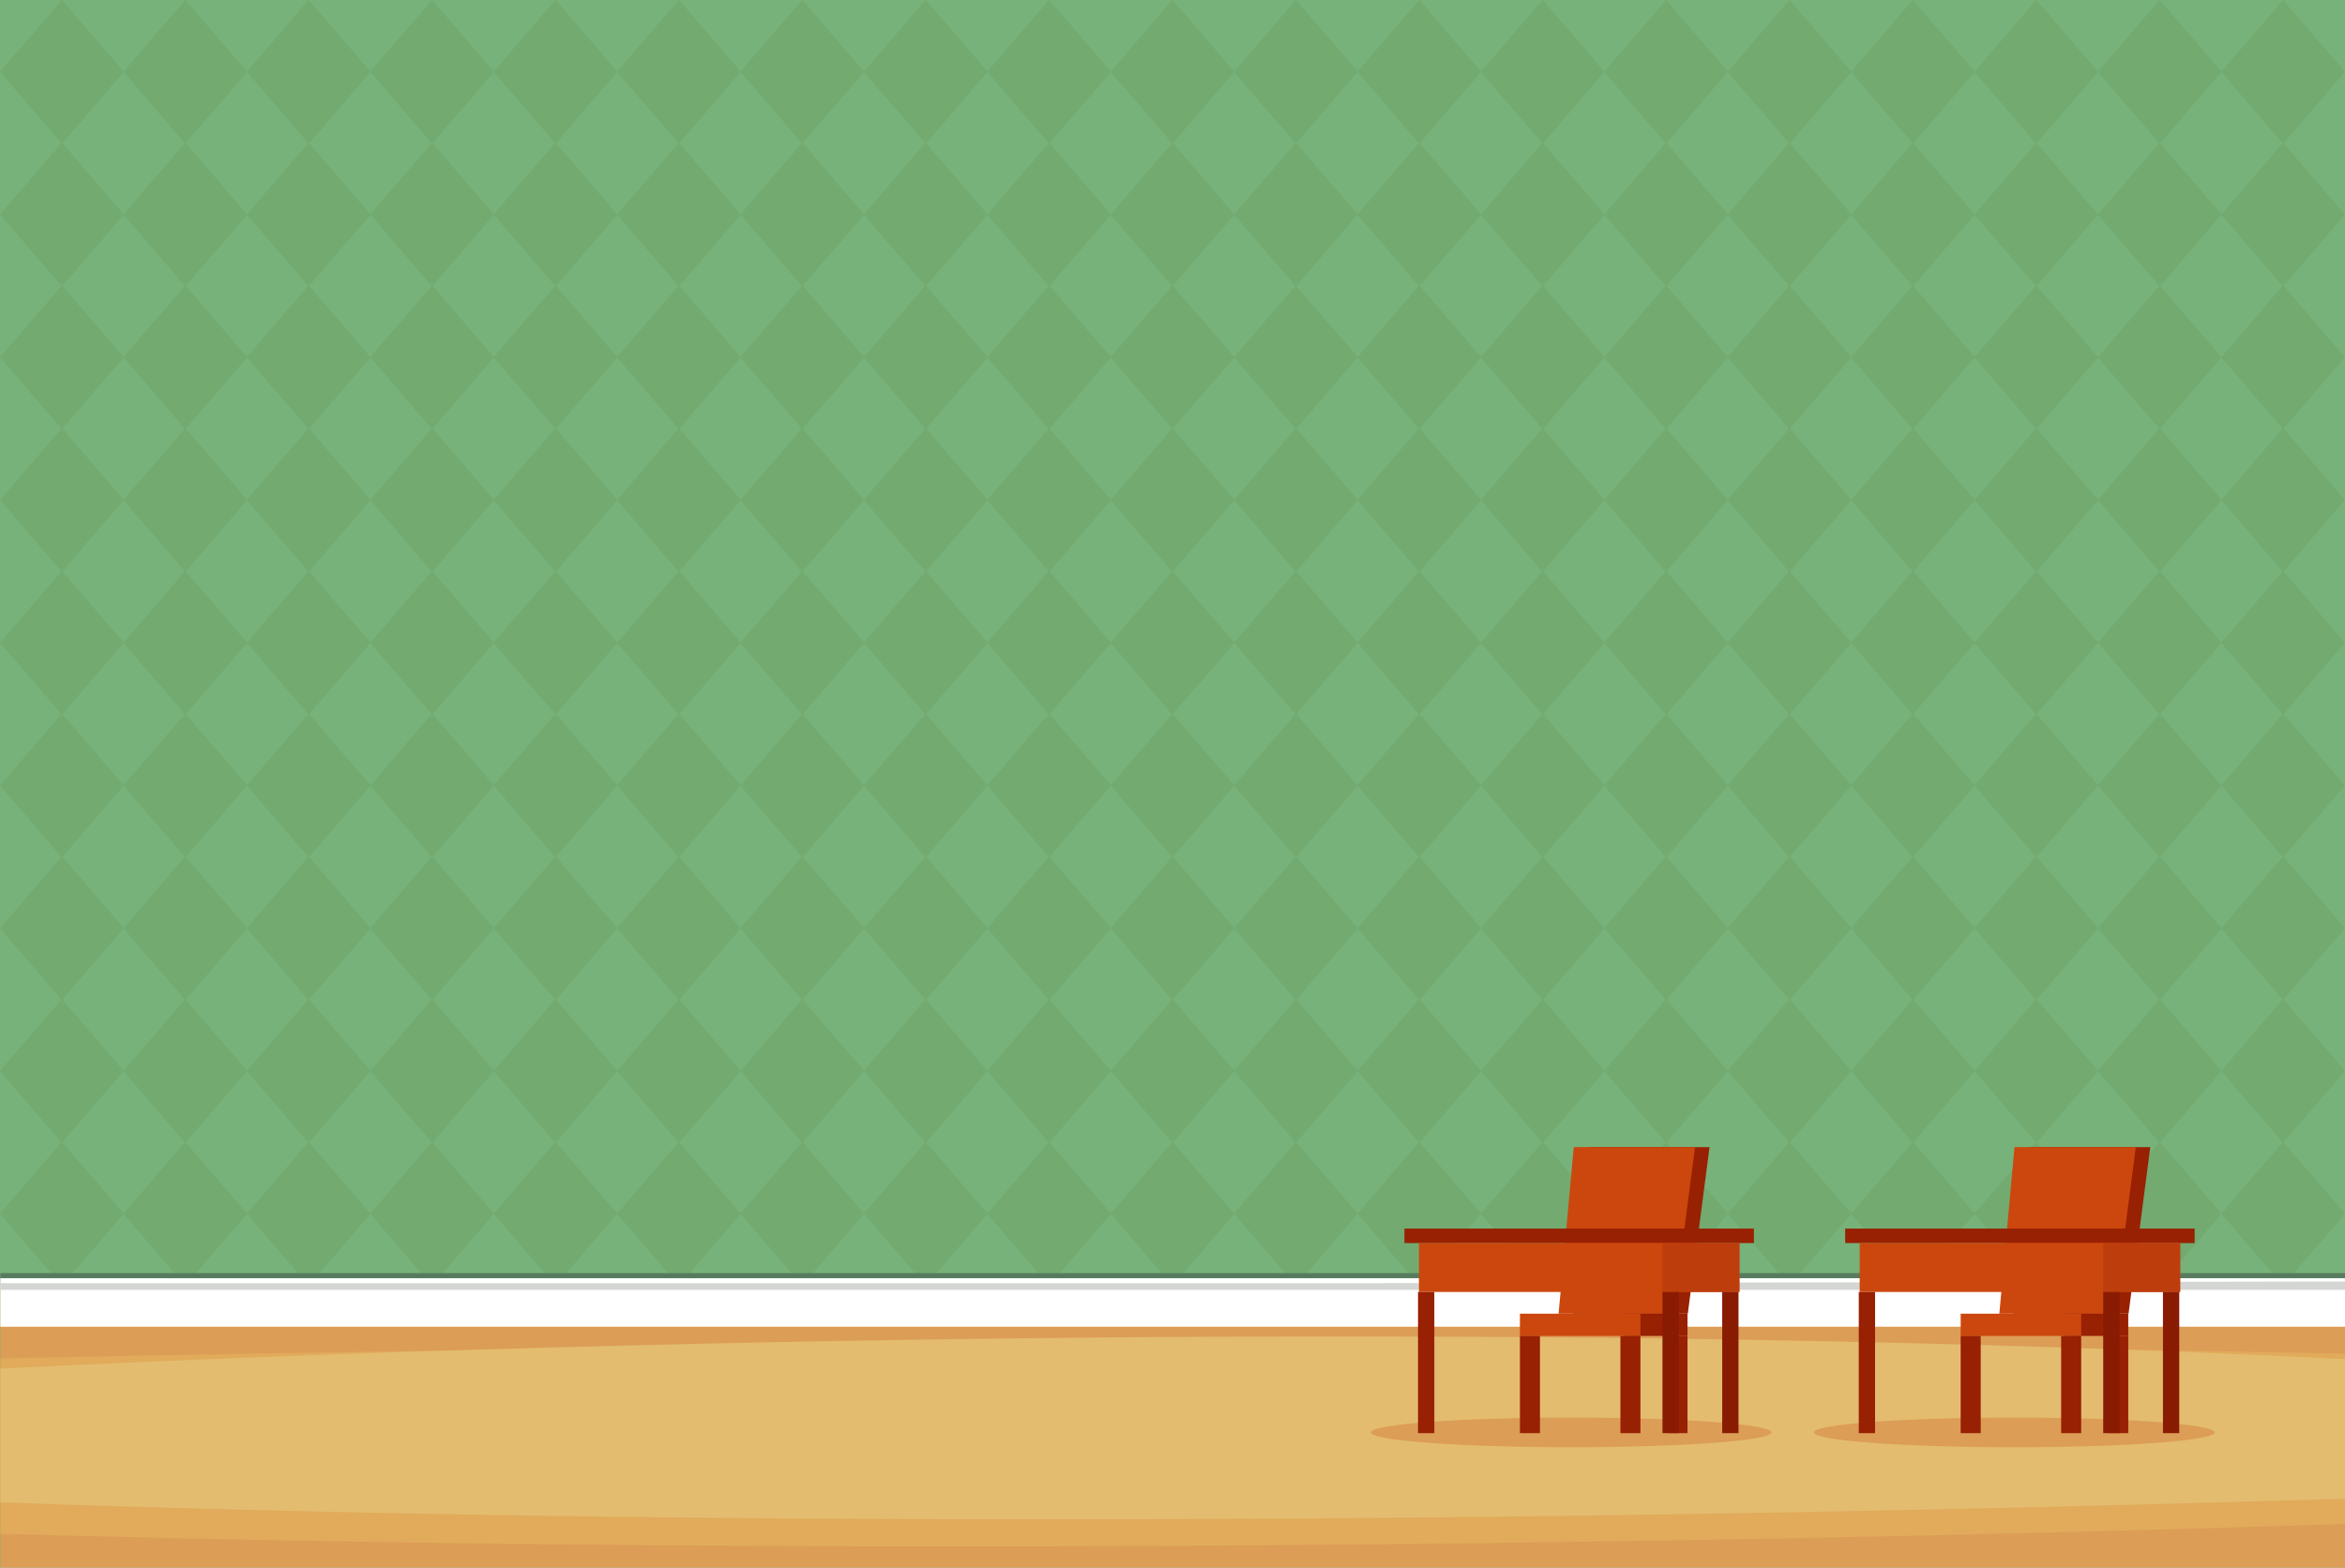 <?xml version="1.0" encoding="utf-8"?>
<!-- Generator: Adobe Illustrator 16.0.0, SVG Export Plug-In . SVG Version: 6.00 Build 0)  -->
<!DOCTYPE svg PUBLIC "-//W3C//DTD SVG 1.1//EN" "http://www.w3.org/Graphics/SVG/1.1/DTD/svg11.dtd">
<svg version="1.1" id="Layer_1" xmlns="http://www.w3.org/2000/svg" xmlns:xlink="http://www.w3.org/1999/xlink" x="0px" y="0px"
	 width="1196.428px" height="800px" viewBox="0 0 1196.428 800" enable-background="new 0 0 1196.428 800" xml:space="preserve">
<g id="BACKGROUND">
	<rect fill="#77B27A" width="1196.428" height="800"/>
</g>
<g id="OBJECTS">
	<g>
		<g>
			<g>
				<polygon fill="#72AA70" points="31.569,0 0,36.646 31.569,73.292 63.138,36.646 				"/>
				<polygon fill="#72AA70" points="94.53,0 62.961,36.646 94.53,73.292 126.099,36.646 				"/>
				<polygon fill="#72AA70" points="157.49,0 125.921,36.646 157.49,73.292 189.059,36.646 				"/>
				<polygon fill="#72AA70" points="220.451,0 188.883,36.646 220.451,73.292 252.02,36.646 				"/>
				<polygon fill="#72AA70" points="283.412,0 251.842,36.646 283.412,73.292 314.98,36.646 				"/>
				<polygon fill="#72AA70" points="346.373,0 314.803,36.646 346.373,73.292 377.941,36.646 				"/>
				<polygon fill="#72AA70" points="409.332,0 377.764,36.646 409.332,73.292 440.901,36.646 				"/>
				<polygon fill="#72AA70" points="472.293,0 440.725,36.646 472.293,73.292 503.863,36.646 				"/>
				<polygon fill="#72AA70" points="535.254,0 503.685,36.646 535.254,73.292 566.823,36.646 				"/>
				<polygon fill="#72AA70" points="598.214,0 566.646,36.646 598.214,73.292 629.785,36.646 				"/>
				<polygon fill="#72AA70" points="661.176,0 629.605,36.646 661.176,73.292 692.744,36.646 				"/>
				<polygon fill="#72AA70" points="724.136,0 692.567,36.646 724.136,73.292 755.704,36.646 				"/>
				<polygon fill="#72AA70" points="787.095,0 755.528,36.646 787.095,73.292 818.666,36.646 				"/>
				<polygon fill="#72AA70" points="850.057,0 818.488,36.646 850.057,73.292 881.626,36.646 				"/>
				<polygon fill="#72AA70" points="913.017,0 881.449,36.646 913.017,73.292 944.586,36.646 				"/>
				<polygon fill="#72AA70" points="975.979,0 944.409,36.646 975.979,73.292 1007.547,36.646 				"/>
				<polygon fill="#72AA70" points="1038.938,0 1007.371,36.646 1038.938,73.292 1070.507,36.646 				"/>
				<polygon fill="#72AA70" points="1101.899,0 1070.331,36.646 1101.899,73.292 1133.469,36.646 				"/>
				<polygon fill="#72AA70" points="1164.861,0 1133.29,36.646 1164.861,73.292 1196.428,36.646 				"/>
			</g>
			<g>
				<polygon fill="#72AA70" points="31.569,72.838 0,109.484 31.569,146.13 63.138,109.484 				"/>
				<polygon fill="#72AA70" points="94.53,72.838 62.961,109.484 94.53,146.13 126.099,109.484 				"/>
				<polygon fill="#72AA70" points="157.49,72.838 125.921,109.484 157.49,146.13 189.059,109.484 				"/>
				<polygon fill="#72AA70" points="220.451,72.838 188.883,109.484 220.451,146.13 252.02,109.484 				"/>
				<polygon fill="#72AA70" points="283.412,72.838 251.842,109.484 283.412,146.13 314.98,109.484 				"/>
				<polygon fill="#72AA70" points="346.373,72.838 314.803,109.484 346.373,146.13 377.941,109.484 				"/>
				<polygon fill="#72AA70" points="409.332,72.838 377.764,109.484 409.332,146.13 440.901,109.484 				"/>
				<polygon fill="#72AA70" points="472.293,72.838 440.725,109.484 472.293,146.13 503.863,109.484 				"/>
				<polygon fill="#72AA70" points="535.254,72.838 503.685,109.484 535.254,146.13 566.823,109.484 				"/>
				<polygon fill="#72AA70" points="598.214,72.838 566.646,109.484 598.214,146.13 629.785,109.484 				"/>
				<polygon fill="#72AA70" points="661.176,72.838 629.605,109.484 661.176,146.13 692.744,109.484 				"/>
				<polygon fill="#72AA70" points="724.136,72.838 692.567,109.484 724.136,146.13 755.704,109.484 				"/>
				<polygon fill="#72AA70" points="787.095,72.838 755.528,109.484 787.095,146.13 818.666,109.484 				"/>
				<polygon fill="#72AA70" points="850.057,72.838 818.488,109.484 850.057,146.13 881.626,109.484 				"/>
				<polygon fill="#72AA70" points="913.017,72.838 881.449,109.484 913.017,146.13 944.586,109.484 				"/>
				<polygon fill="#72AA70" points="975.979,72.838 944.409,109.484 975.979,146.13 1007.547,109.484 				"/>
				<polygon fill="#72AA70" points="1038.938,72.838 1007.371,109.484 1038.938,146.13 1070.507,109.484 				"/>
				<polygon fill="#72AA70" points="1101.899,72.838 1070.331,109.484 1101.899,146.13 1133.469,109.484 				"/>
				<polygon fill="#72AA70" points="1164.861,72.838 1133.29,109.484 1164.861,146.13 1196.428,109.484 				"/>
			</g>
			<g>
				<polygon fill="#72AA70" points="31.569,145.677 0,182.323 31.569,218.968 63.138,182.323 				"/>
				<polygon fill="#72AA70" points="94.53,145.677 62.961,182.323 94.53,218.968 126.099,182.323 				"/>
				<polygon fill="#72AA70" points="157.49,145.677 125.921,182.323 157.49,218.968 189.059,182.323 				"/>
				<polygon fill="#72AA70" points="220.451,145.677 188.883,182.323 220.451,218.968 252.02,182.323 				"/>
				<polygon fill="#72AA70" points="283.412,145.677 251.842,182.323 283.412,218.968 314.98,182.323 				"/>
				<polygon fill="#72AA70" points="346.373,145.677 314.803,182.323 346.373,218.968 377.941,182.323 				"/>
				<polygon fill="#72AA70" points="409.332,145.677 377.764,182.323 409.332,218.968 440.901,182.323 				"/>
				<polygon fill="#72AA70" points="472.293,145.677 440.725,182.323 472.293,218.968 503.863,182.323 				"/>
				<polygon fill="#72AA70" points="535.254,145.677 503.685,182.323 535.254,218.968 566.823,182.323 				"/>
				<polygon fill="#72AA70" points="598.214,145.677 566.646,182.323 598.214,218.968 629.785,182.323 				"/>
				<polygon fill="#72AA70" points="661.176,145.677 629.605,182.323 661.176,218.968 692.744,182.323 				"/>
				<polygon fill="#72AA70" points="724.136,145.677 692.567,182.323 724.136,218.968 755.704,182.323 				"/>
				<polygon fill="#72AA70" points="787.095,145.677 755.528,182.323 787.095,218.968 818.666,182.323 				"/>
				<polygon fill="#72AA70" points="850.057,145.677 818.488,182.323 850.057,218.968 881.626,182.323 				"/>
				<polygon fill="#72AA70" points="913.017,145.677 881.449,182.323 913.017,218.968 944.586,182.323 				"/>
				<polygon fill="#72AA70" points="975.979,145.677 944.409,182.323 975.979,218.968 1007.547,182.323 				"/>
				<polygon fill="#72AA70" points="1038.938,145.677 1007.371,182.323 1038.938,218.968 1070.507,182.323 				"/>
				<polygon fill="#72AA70" points="1101.899,145.677 1070.331,182.323 1101.899,218.968 1133.469,182.323 				"/>
				<polygon fill="#72AA70" points="1164.861,145.677 1133.29,182.323 1164.861,218.968 1196.428,182.323 				"/>
			</g>
			<g>
				<polygon fill="#72AA70" points="31.569,218.516 0,255.162 31.569,291.807 63.138,255.162 				"/>
				<polygon fill="#72AA70" points="94.53,218.516 62.961,255.162 94.53,291.807 126.099,255.162 				"/>
				<polygon fill="#72AA70" points="157.49,218.516 125.921,255.162 157.49,291.807 189.059,255.162 				"/>
				<polygon fill="#72AA70" points="220.451,218.516 188.883,255.162 220.451,291.807 252.02,255.162 				"/>
				<polygon fill="#72AA70" points="283.412,218.516 251.842,255.162 283.412,291.807 314.98,255.162 				"/>
				<polygon fill="#72AA70" points="346.373,218.516 314.803,255.162 346.373,291.807 377.941,255.162 				"/>
				<polygon fill="#72AA70" points="409.332,218.516 377.764,255.162 409.332,291.807 440.901,255.162 				"/>
				<polygon fill="#72AA70" points="472.293,218.516 440.725,255.162 472.293,291.807 503.863,255.162 				"/>
				<polygon fill="#72AA70" points="535.254,218.516 503.685,255.162 535.254,291.807 566.823,255.162 				"/>
				<polygon fill="#72AA70" points="598.214,218.516 566.646,255.162 598.214,291.807 629.785,255.162 				"/>
				<polygon fill="#72AA70" points="661.176,218.516 629.605,255.162 661.176,291.807 692.744,255.162 				"/>
				<polygon fill="#72AA70" points="724.136,218.516 692.567,255.162 724.136,291.807 755.704,255.162 				"/>
				<polygon fill="#72AA70" points="787.095,218.516 755.528,255.162 787.095,291.807 818.666,255.162 				"/>
				<polygon fill="#72AA70" points="850.057,218.516 818.488,255.162 850.057,291.807 881.626,255.162 				"/>
				<polygon fill="#72AA70" points="913.017,218.516 881.449,255.162 913.017,291.807 944.586,255.162 				"/>
				<polygon fill="#72AA70" points="975.979,218.516 944.409,255.162 975.979,291.807 1007.547,255.162 				"/>
				<polygon fill="#72AA70" points="1038.938,218.516 1007.371,255.162 1038.938,291.807 1070.507,255.162 				"/>
				<polygon fill="#72AA70" points="1101.899,218.516 1070.331,255.162 1101.899,291.807 1133.469,255.162 				"/>
				<polygon fill="#72AA70" points="1164.861,218.516 1133.29,255.162 1164.861,291.807 1196.428,255.162 				"/>
			</g>
			<g>
				<polygon fill="#72AA70" points="31.569,291.354 0,328 31.569,364.646 63.138,328 				"/>
				<polygon fill="#72AA70" points="94.53,291.354 62.961,328 94.53,364.646 126.099,328 				"/>
				<polygon fill="#72AA70" points="157.49,291.354 125.921,328 157.49,364.646 189.059,328 				"/>
				<polygon fill="#72AA70" points="220.451,291.354 188.883,328 220.451,364.646 252.02,328 				"/>
				<polygon fill="#72AA70" points="283.412,291.354 251.842,328 283.412,364.646 314.98,328 				"/>
				<polygon fill="#72AA70" points="346.373,291.354 314.803,328 346.373,364.646 377.941,328 				"/>
				<polygon fill="#72AA70" points="409.332,291.354 377.764,328 409.332,364.646 440.901,328 				"/>
				<polygon fill="#72AA70" points="472.293,291.354 440.725,328 472.293,364.646 503.863,328 				"/>
				<polygon fill="#72AA70" points="535.254,291.354 503.685,328 535.254,364.646 566.823,328 				"/>
				<polygon fill="#72AA70" points="598.214,291.354 566.646,328 598.214,364.646 629.785,328 				"/>
				<polygon fill="#72AA70" points="661.176,291.354 629.605,328 661.176,364.646 692.744,328 				"/>
				<polygon fill="#72AA70" points="724.136,291.354 692.567,328 724.136,364.646 755.704,328 				"/>
				<polygon fill="#72AA70" points="787.095,291.354 755.528,328 787.095,364.646 818.666,328 				"/>
				<polygon fill="#72AA70" points="850.057,291.354 818.488,328 850.057,364.646 881.626,328 				"/>
				<polygon fill="#72AA70" points="913.017,291.354 881.449,328 913.017,364.646 944.586,328 				"/>
				<polygon fill="#72AA70" points="975.979,291.354 944.409,328 975.979,364.646 1007.547,328 				"/>
				<polygon fill="#72AA70" points="1038.938,291.354 1007.371,328 1038.938,364.646 1070.507,328 				"/>
				<polygon fill="#72AA70" points="1101.899,291.354 1070.331,328 1101.899,364.646 1133.469,328 				"/>
				<polygon fill="#72AA70" points="1164.861,291.354 1133.29,328 1164.861,364.646 1196.428,328 				"/>
			</g>
			<g>
				<polygon fill="#72AA70" points="31.569,364.193 0,400.838 31.569,437.484 63.138,400.838 				"/>
				<polygon fill="#72AA70" points="94.53,364.193 62.961,400.838 94.53,437.484 126.099,400.838 				"/>
				<polygon fill="#72AA70" points="157.49,364.193 125.921,400.838 157.49,437.484 189.059,400.838 				"/>
				<polygon fill="#72AA70" points="220.451,364.193 188.883,400.838 220.451,437.484 252.02,400.838 				"/>
				<polygon fill="#72AA70" points="283.412,364.193 251.842,400.838 283.412,437.484 314.98,400.838 				"/>
				<polygon fill="#72AA70" points="346.373,364.193 314.803,400.838 346.373,437.484 377.941,400.838 				"/>
				<polygon fill="#72AA70" points="409.332,364.193 377.764,400.838 409.332,437.484 440.901,400.838 				"/>
				<polygon fill="#72AA70" points="472.293,364.193 440.725,400.838 472.293,437.484 503.863,400.838 				"/>
				<polygon fill="#72AA70" points="535.254,364.193 503.685,400.838 535.254,437.484 566.823,400.838 				"/>
				<polygon fill="#72AA70" points="598.214,364.193 566.646,400.838 598.214,437.484 629.785,400.838 				"/>
				<polygon fill="#72AA70" points="661.176,364.193 629.605,400.838 661.176,437.484 692.744,400.838 				"/>
				<polygon fill="#72AA70" points="724.136,364.193 692.567,400.838 724.136,437.484 755.704,400.838 				"/>
				<polygon fill="#72AA70" points="787.095,364.193 755.528,400.838 787.095,437.484 818.666,400.838 				"/>
				<polygon fill="#72AA70" points="850.057,364.193 818.488,400.838 850.057,437.484 881.626,400.838 				"/>
				<polygon fill="#72AA70" points="913.017,364.193 881.449,400.838 913.017,437.484 944.586,400.838 				"/>
				<polygon fill="#72AA70" points="975.979,364.193 944.409,400.838 975.979,437.484 1007.547,400.838 				"/>
				<polygon fill="#72AA70" points="1038.938,364.193 1007.371,400.838 1038.938,437.484 1070.507,400.838 				"/>
				<polygon fill="#72AA70" points="1101.899,364.193 1070.331,400.838 1101.899,437.484 1133.469,400.838 				"/>
				<polygon fill="#72AA70" points="1164.861,364.193 1133.29,400.838 1164.861,437.484 1196.428,400.838 				"/>
			</g>
			<g>
				<polygon fill="#72AA70" points="31.569,437.031 0,473.677 31.569,510.323 63.138,473.677 				"/>
				<polygon fill="#72AA70" points="94.53,437.031 62.961,473.677 94.53,510.323 126.099,473.677 				"/>
				<polygon fill="#72AA70" points="157.49,437.031 125.921,473.677 157.49,510.323 189.059,473.677 				"/>
				<polygon fill="#72AA70" points="220.451,437.031 188.883,473.677 220.451,510.323 252.02,473.677 				"/>
				<polygon fill="#72AA70" points="283.412,437.031 251.842,473.677 283.412,510.323 314.98,473.677 				"/>
				<polygon fill="#72AA70" points="346.373,437.031 314.803,473.677 346.373,510.323 377.941,473.677 				"/>
				<polygon fill="#72AA70" points="409.332,437.031 377.764,473.677 409.332,510.323 440.901,473.677 				"/>
				<polygon fill="#72AA70" points="472.293,437.031 440.725,473.677 472.293,510.323 503.863,473.677 				"/>
				<polygon fill="#72AA70" points="535.254,437.031 503.685,473.677 535.254,510.323 566.823,473.677 				"/>
				<polygon fill="#72AA70" points="598.214,437.031 566.646,473.677 598.214,510.323 629.785,473.677 				"/>
				<polygon fill="#72AA70" points="661.176,437.031 629.605,473.677 661.176,510.323 692.744,473.677 				"/>
				<polygon fill="#72AA70" points="724.136,437.031 692.567,473.677 724.136,510.323 755.704,473.677 				"/>
				<polygon fill="#72AA70" points="787.095,437.031 755.528,473.677 787.095,510.323 818.666,473.677 				"/>
				<polygon fill="#72AA70" points="850.057,437.031 818.488,473.677 850.057,510.323 881.626,473.677 				"/>
				<polygon fill="#72AA70" points="913.017,437.031 881.449,473.677 913.017,510.323 944.586,473.677 				"/>
				<polygon fill="#72AA70" points="975.979,437.031 944.409,473.677 975.979,510.323 1007.547,473.677 				"/>
				<polygon fill="#72AA70" points="1038.938,437.031 1007.371,473.677 1038.938,510.323 1070.507,473.677 				"/>
				<polygon fill="#72AA70" points="1101.899,437.031 1070.331,473.677 1101.899,510.323 1133.469,473.677 				"/>
				<polygon fill="#72AA70" points="1164.861,437.031 1133.29,473.677 1164.861,510.323 1196.428,473.677 				"/>
			</g>
			<g>
				<polygon fill="#72AA70" points="31.569,509.87 0,546.516 31.569,583.161 63.138,546.516 				"/>
				<polygon fill="#72AA70" points="94.53,509.87 62.961,546.516 94.53,583.161 126.099,546.516 				"/>
				<polygon fill="#72AA70" points="157.49,509.87 125.921,546.516 157.49,583.161 189.059,546.516 				"/>
				<polygon fill="#72AA70" points="220.451,509.87 188.883,546.516 220.451,583.161 252.02,546.516 				"/>
				<polygon fill="#72AA70" points="283.412,509.87 251.842,546.516 283.412,583.161 314.98,546.516 				"/>
				<polygon fill="#72AA70" points="346.373,509.87 314.803,546.516 346.373,583.161 377.941,546.516 				"/>
				<polygon fill="#72AA70" points="409.332,509.87 377.764,546.516 409.332,583.161 440.901,546.516 				"/>
				<polygon fill="#72AA70" points="472.293,509.87 440.725,546.516 472.293,583.161 503.863,546.516 				"/>
				<polygon fill="#72AA70" points="535.254,509.87 503.685,546.516 535.254,583.161 566.823,546.516 				"/>
				<polygon fill="#72AA70" points="598.214,509.87 566.646,546.516 598.214,583.161 629.785,546.516 				"/>
				<polygon fill="#72AA70" points="661.176,509.87 629.605,546.516 661.176,583.161 692.744,546.516 				"/>
				<polygon fill="#72AA70" points="724.136,509.87 692.567,546.516 724.136,583.161 755.704,546.516 				"/>
				<polygon fill="#72AA70" points="787.095,509.87 755.528,546.516 787.095,583.161 818.666,546.516 				"/>
				<polygon fill="#72AA70" points="850.057,509.87 818.488,546.516 850.057,583.161 881.626,546.516 				"/>
				<polygon fill="#72AA70" points="913.017,509.87 881.449,546.516 913.017,583.161 944.586,546.516 				"/>
				<polygon fill="#72AA70" points="975.979,509.87 944.409,546.516 975.979,583.161 1007.547,546.516 				"/>
				<polygon fill="#72AA70" points="1038.938,509.87 1007.371,546.516 1038.938,583.161 1070.507,546.516 				"/>
				<polygon fill="#72AA70" points="1101.899,509.87 1070.331,546.516 1101.899,583.161 1133.469,546.516 				"/>
				<polygon fill="#72AA70" points="1164.861,509.87 1133.29,546.516 1164.861,583.161 1196.428,546.516 				"/>
			</g>
			<g>
				<polygon fill="#72AA70" points="31.569,582.709 0,619.354 31.569,656 63.138,619.354 				"/>
				<polygon fill="#72AA70" points="94.53,582.709 62.961,619.354 94.53,656 126.099,619.354 				"/>
				<polygon fill="#72AA70" points="157.49,582.709 125.921,619.354 157.49,656 189.059,619.354 				"/>
				<polygon fill="#72AA70" points="220.451,582.709 188.883,619.354 220.451,656 252.02,619.354 				"/>
				<polygon fill="#72AA70" points="283.412,582.709 251.842,619.354 283.412,656 314.98,619.354 				"/>
				<polygon fill="#72AA70" points="346.373,582.709 314.803,619.354 346.373,656 377.941,619.354 				"/>
				<polygon fill="#72AA70" points="409.332,582.709 377.764,619.354 409.332,656 440.901,619.354 				"/>
				<polygon fill="#72AA70" points="472.293,582.709 440.725,619.354 472.293,656 503.863,619.354 				"/>
				<polygon fill="#72AA70" points="535.254,582.709 503.685,619.354 535.254,656 566.823,619.354 				"/>
				<polygon fill="#72AA70" points="598.214,582.709 566.646,619.354 598.214,656 629.785,619.354 				"/>
				<polygon fill="#72AA70" points="661.176,582.709 629.605,619.354 661.176,656 692.744,619.354 				"/>
				<polygon fill="#72AA70" points="724.136,582.709 692.567,619.354 724.136,656 755.704,619.354 				"/>
				<polygon fill="#72AA70" points="787.095,582.709 755.528,619.354 787.095,656 818.666,619.354 				"/>
				<polygon fill="#72AA70" points="850.057,582.709 818.488,619.354 850.057,656 881.626,619.354 				"/>
				<polygon fill="#72AA70" points="913.017,582.709 881.449,619.354 913.017,656 944.586,619.354 				"/>
				<polygon fill="#72AA70" points="975.979,582.709 944.409,619.354 975.979,656 1007.547,619.354 				"/>
				<polygon fill="#72AA70" points="1038.938,582.709 1007.371,619.354 1038.938,656 1070.507,619.354 				"/>
				<polygon fill="#72AA70" points="1101.899,582.709 1070.331,619.354 1101.899,656 1133.469,619.354 				"/>
				<polygon fill="#72AA70" points="1164.861,582.709 1133.29,619.354 1164.861,656 1196.428,619.354 				"/>
			</g>
		</g>
		<polygon fill="#DC9D56" points="0.177,800 694.756,800 1196.428,800 1196.428,733.368 1196.428,656.995 0.177,656.995 
			0.177,742.524 		"/>
		<path fill="#E1AB5B" d="M0.177,693.217v56.08v33.398c388.559,11.059,827.717,6.999,1196.251-4.992V741.47v-50.662
			C775.205,682.035,349.399,685.896,0.177,693.217z"/>
		<path fill="#E3BC6F" d="M0.177,698.404v44.12v24.169c425.071,14.986,871.851,7.992,1196.251-1.869v-31.456v-39.75
			C819.499,674.45,348.266,681.091,0.177,698.404z"/>
		<polygon fill="#FFFFFF" points="0.177,652.253 694.756,652.253 1196.428,652.253 1196.428,663.455 1196.428,677.039 
			0.177,677.039 0.177,667.43 		"/>
		<polygon fill="#577B5F" points="0.177,652.253 694.756,652.253 1196.428,652.253 1196.428,650.321 1196.428,649.688 
			0.177,649.688 0.177,649.636 		"/>
		<polygon fill="#D4D6D3" points="0.177,654.817 694.756,654.817 1196.428,653.962 1196.428,655.895 1196.428,658.236 
			0.177,658.236 0.177,656.579 		"/>
		<g>
			<ellipse fill="#DC9D56" cx="801.643" cy="730.979" rx="102.192" ry="7.569"/>
			<ellipse fill="#DC9D56" cx="1027.653" cy="730.979" rx="102.19" ry="7.569"/>
			<g>
				<polygon fill="#982003" points="861.125,670.385 872.209,585.396 810.317,585.396 802.588,670.385 				"/>
				<polygon fill="#CC470D" points="853.735,670.385 864.82,585.396 802.927,585.396 795.198,670.385 				"/>
				<rect x="828.792" y="670.385" fill="#982003" width="32.18" height="11.352"/>
				<rect x="850.756" y="681.735" fill="#982003" width="10.216" height="49.616"/>
				<rect x="775.474" y="670.385" fill="#CC470D" width="61.479" height="11.352"/>
				<rect x="775.474" y="681.735" fill="#982003" width="10.216" height="49.616"/>
				<rect x="826.739" y="681.735" fill="#982003" width="10.215" height="49.616"/>
				<rect x="716.555" y="626.967" fill="#982003" width="178.287" height="7.392"/>
				<rect x="723.945" y="634.357" fill="#CC470D" width="163.506" height="24.94"/>
				<rect x="848.192" y="634.357" fill="#BD3D0D" width="39.26" height="24.94"/>
				<rect x="723.483" y="659.299" fill="#982003" width="8.313" height="72.055"/>
				<rect x="878.676" y="659.299" fill="#8A1B03" width="8.314" height="72.055"/>
				<rect x="848.192" y="659.299" fill="#8A1B03" width="8.313" height="72.055"/>
			</g>
			<g>
				<polygon fill="#982003" points="1085.995,670.385 1097.081,585.396 1035.188,585.396 1027.458,670.385 				"/>
				<polygon fill="#CC470D" points="1078.605,670.385 1089.689,585.396 1027.797,585.396 1020.068,670.385 				"/>
				<rect x="1053.663" y="670.385" fill="#982003" width="32.18" height="11.352"/>
				<rect x="1075.626" y="681.735" fill="#982003" width="10.216" height="49.616"/>
				<rect x="1000.344" y="670.385" fill="#CC470D" width="61.479" height="11.352"/>
				<rect x="1000.344" y="681.735" fill="#982003" width="10.216" height="49.616"/>
				<rect x="1051.609" y="681.735" fill="#982003" width="10.215" height="49.616"/>
				<rect x="941.425" y="626.967" fill="#982003" width="178.287" height="7.392"/>
				<rect x="948.815" y="634.357" fill="#CC470D" width="163.507" height="24.94"/>
				<rect x="1073.063" y="634.357" fill="#BD3D0D" width="39.26" height="24.94"/>
				<rect x="948.354" y="659.299" fill="#982003" width="8.313" height="72.055"/>
				<rect x="1103.546" y="659.299" fill="#8A1B03" width="8.314" height="72.055"/>
				<rect x="1073.063" y="659.299" fill="#8A1B03" width="8.313" height="72.055"/>
			</g>
		</g>
	</g>
</g>
<g id="DESIGNED_BY_FREEPIK">
</g>
</svg>
